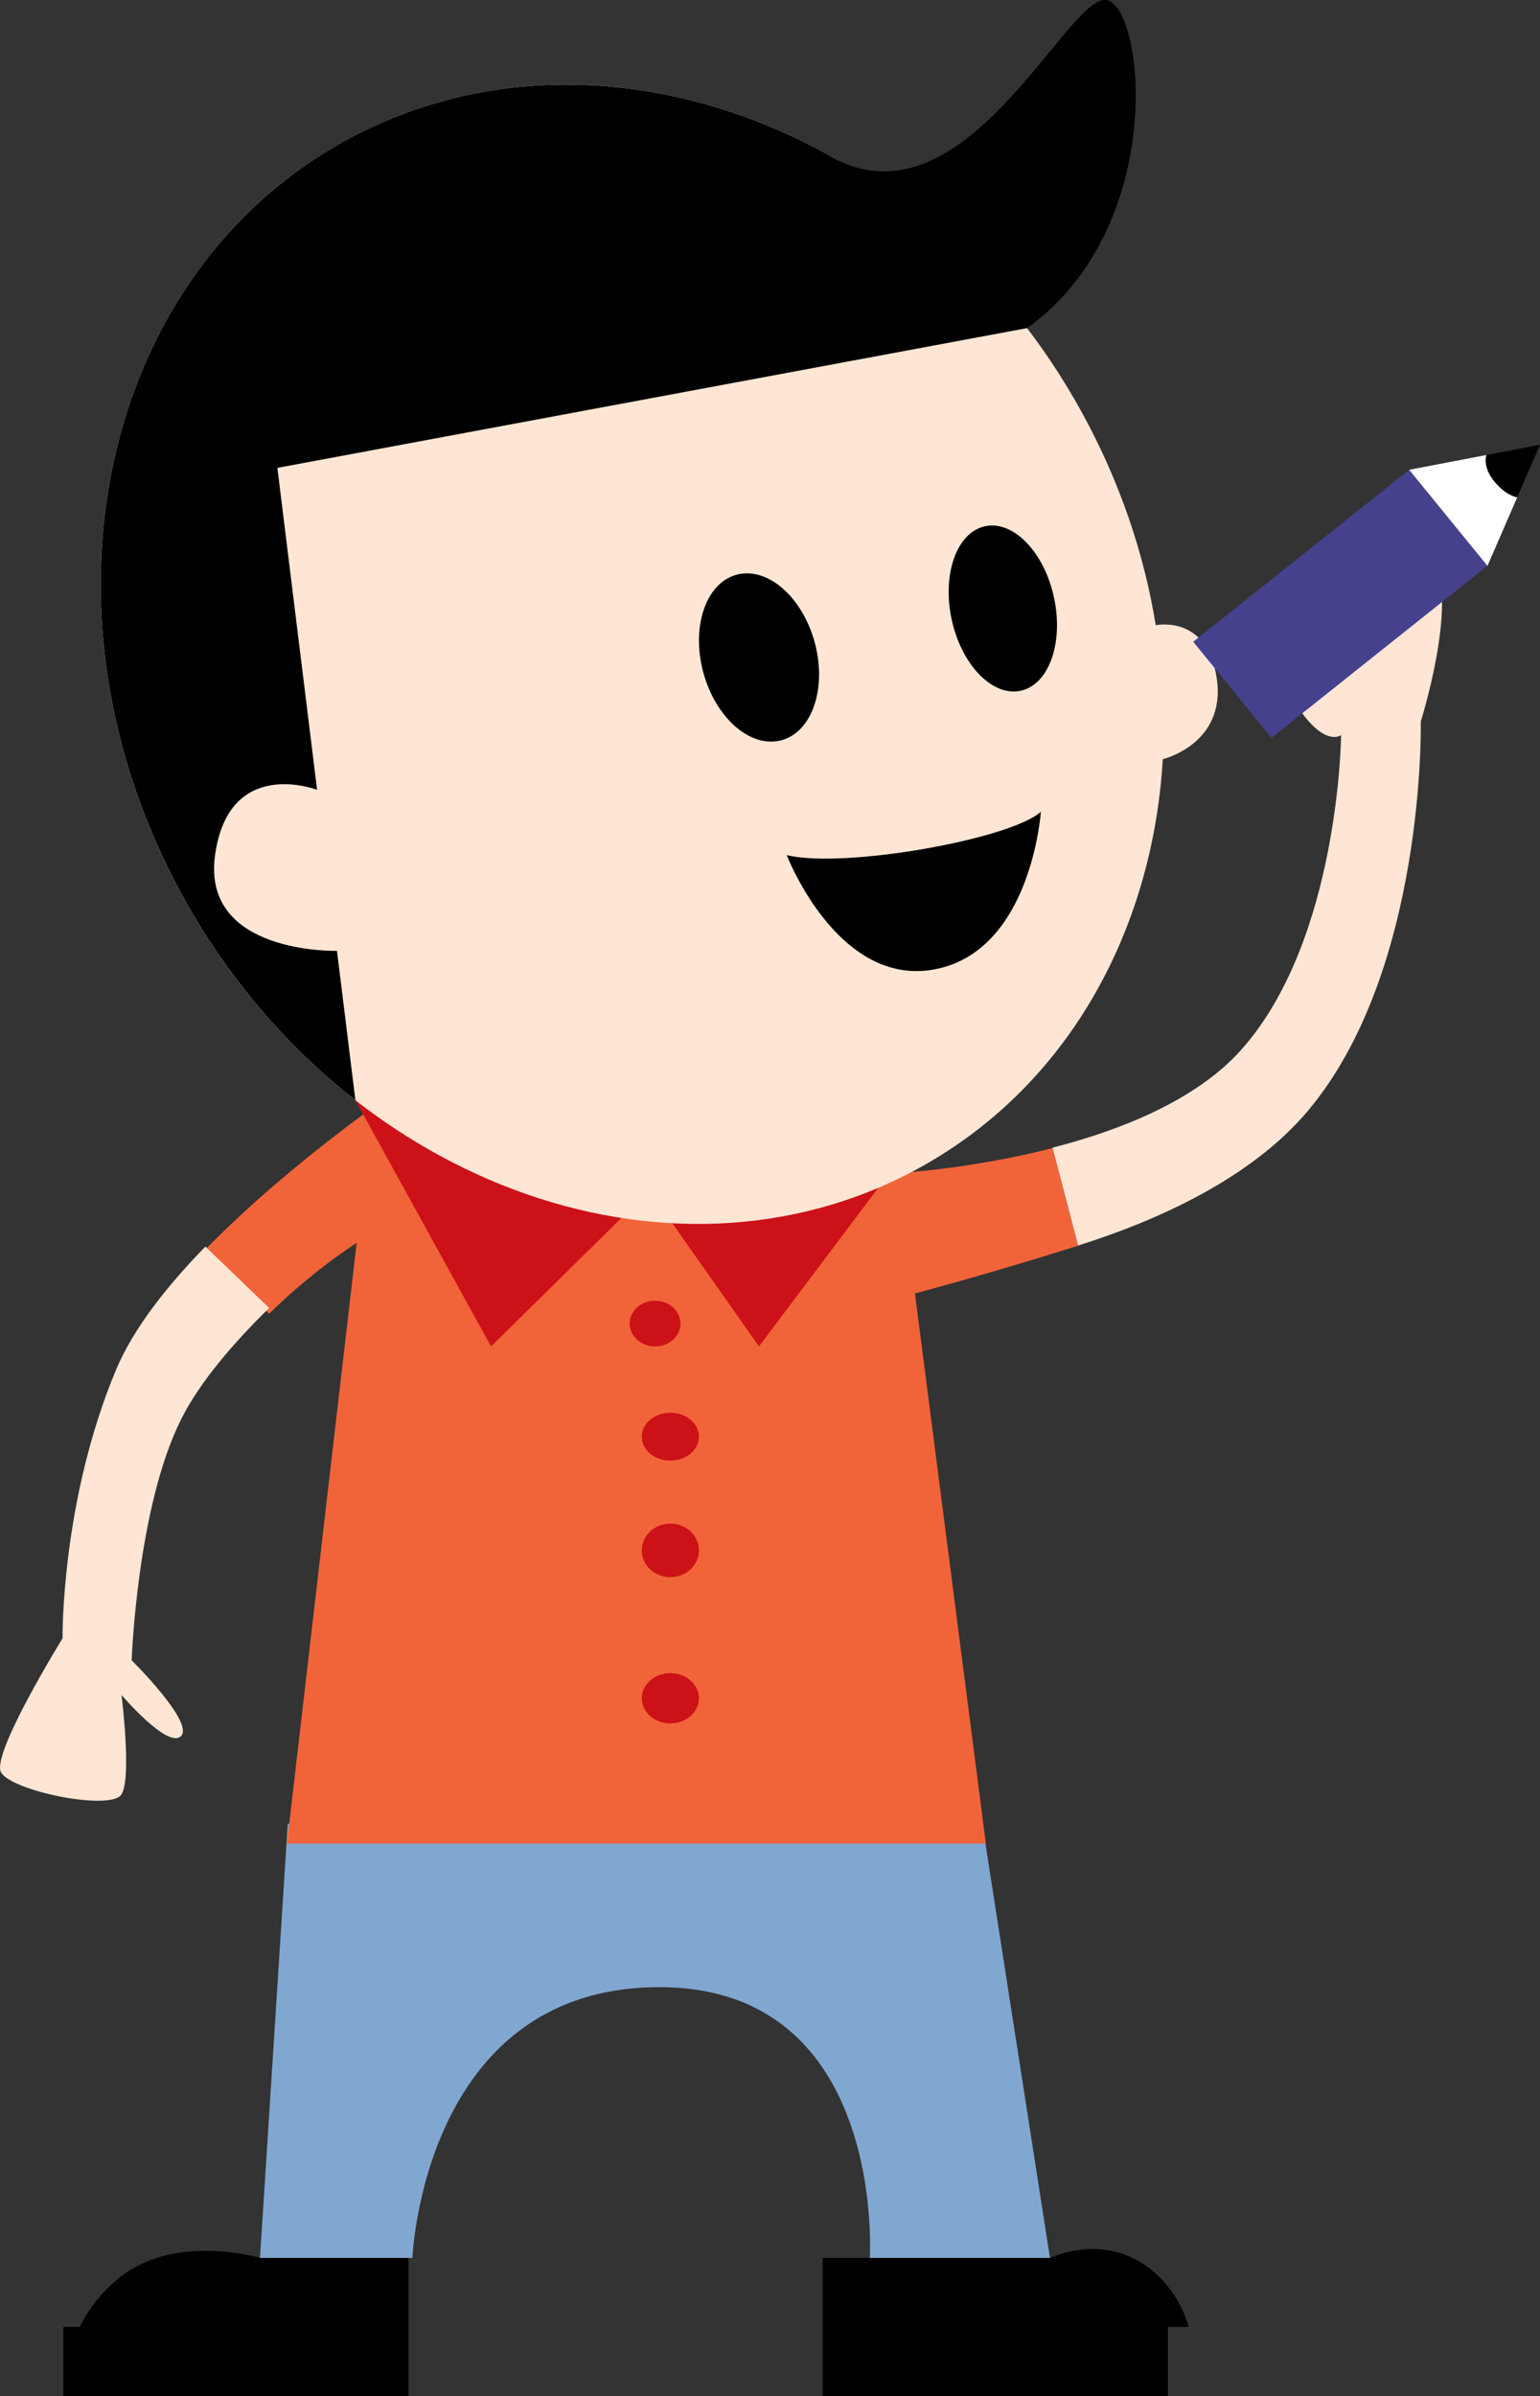 <?xml version="1.0" encoding="utf-8"?>
<!-- Generator: Adobe Illustrator 17.0.0, SVG Export Plug-In . SVG Version: 6.00 Build 0)  -->
<!DOCTYPE svg PUBLIC "-//W3C//DTD SVG 1.1//EN" "http://www.w3.org/Graphics/SVG/1.1/DTD/svg11.dtd">
<svg version="1.1" id="Livello_1" xmlns="http://www.w3.org/2000/svg" xmlns:xlink="http://www.w3.org/1999/xlink" x="0px" y="0px"
	 width="22.307px" height="34.701px" viewBox="0 0 22.307 34.701" enable-background="new 0 0 22.307 34.701" xml:space="preserve">
<rect x="0" y="0" width="22.307" height="34.701" fill="#333333" stroke="none"/>
<g>
	<rect x="0.917" y="33.701" width="5" height="1"/>
	<rect x="11.917" y="33.701" width="5" height="1"/>
	<rect x="1.39" y="33.701" fill="#FFFFFF" width="5" height="0"/>
	<rect x="12.39" y="33.701" fill="#FFFFFF" width="5" height="0"/>
	<path d="M17.218,33.701h-5.301v-1h3.293c0,0,0.634-0.307,1.249,0.028C17.074,33.064,17.218,33.701,17.218,33.701z"/>
	<path d="M1.157,33.701h4.76v-1h-2.15c0,0-0.822-0.245-1.562,0.022C1.464,32.99,1.157,33.701,1.157,33.701z"/>
	<path fill="#80A7D0" d="M4.168,26.415l-0.402,6.286h2.208c0,0,0.151-3.872,3.513-3.921c3.363-0.05,3.112,3.921,3.112,3.921h2.61
		l-1.004-6.444L4.168,26.415z"/>
	<path fill="#F16439" d="M4.156,26.701l1.01-8.7c0,0-0.618,0.386-1.268,1.026l-0.923-0.931c1.243-1.275,2.824-2.339,2.824-2.339
		l7.228,1.23c0,0,1.041-0.057,2.22-0.36l0.371,1.414c-1.28,0.405-2.365,0.692-2.365,0.692l1.027,7.967H4.156z"/>
	<g>
		<path fill="#FFE6D4" d="M3.898,18.943l-0.923-0.889c-0.556,0.57-1.043,1.187-1.291,1.777c-0.803,1.911-0.778,3.897-0.778,3.897
			s-1.029,1.663-0.893,1.936c0.136,0.273,1.596,0.571,1.747,0.323c0.151-0.248,0-1.439,0-1.439s0.678,0.794,0.864,0.593
			c0.187-0.202-0.717-1.095-0.717-1.095s0.078-2.227,0.72-3.497C2.901,20.001,3.408,19.424,3.898,18.943z"/>
		<path fill="#FFE6D4" d="M20.782,8.116l-1.958,2.159c0.376,0.546,0.602,0.372,0.602,0.372s-0.025,2.978-1.456,4.567
			c-0.652,0.724-1.737,1.154-2.724,1.408l0.371,1.417c1.175-0.371,2.515-0.982,3.332-1.956c1.707-2.035,1.631-5.634,1.631-5.634
			S21.108,8.786,20.782,8.116z"/>
	</g>
	<g>
		<polygon fill="#CD1118" points="7.113,19.5 9.296,17.349 5.147,15.934 		"/>
		<polygon fill="#CD1118" points="9.549,17.448 10.994,19.5 12.935,16.919 		"/>
	</g>
	<path fill="#FFE6D4" d="M15.673,5.977c0.548,0.998,0.9,2.042,1.068,3.078c0,0,0.753-0.163,0.885,0.78
		c0.132,0.943-0.783,1.16-0.783,1.16c-0.149,2.518-1.404,4.78-3.583,5.95c-3.598,1.933-8.352,0.155-10.617-3.97
		S1.458,3.94,5.056,2.007S13.408,1.852,15.673,5.977z"/>
	<path d="M4.018,6.776l0.575,4.663c0,0-1.278-0.494-1.478,0.946s1.766,1.386,1.766,1.386l0.267,2.163
		c-0.984-0.768-1.848-1.765-2.504-2.959C0.378,8.85,1.458,3.94,5.056,2.007C7.261,0.823,9.9,1.032,12.134,2.32
		c1.847,0.907,3.277-2.27,3.854-2.32s0.979,3.251-1.11,4.752L4.018,6.776z"/>
	<path d="M11.803,9.311c0.177,0.663-0.042,1.294-0.488,1.411c-0.447,0.117-0.952-0.326-1.129-0.989
		c-0.177-0.663,0.042-1.294,0.488-1.411C11.121,8.206,11.626,8.649,11.803,9.311z"/>
	<path d="M15.268,8.658c0.141,0.658-0.078,1.262-0.487,1.347s-0.856-0.379-0.997-1.037c-0.141-0.658,0.078-1.262,0.487-1.347
		C14.681,7.535,15.128,7.999,15.268,8.658z"/>
	<path d="M11.396,12.385c0.837,0.199,3.246-0.232,3.681-0.629c0,0-0.134,2.019-1.539,2.283S11.396,12.385,11.396,12.385z"/>
	<ellipse fill="#CD1118" cx="9.489" cy="19.169" rx="0.368" ry="0.331"/>
	<ellipse fill="#CD1118" cx="9.71" cy="20.807" rx="0.414" ry="0.347"/>
	<ellipse fill="#CD1118" cx="9.71" cy="22.454" rx="0.414" ry="0.388"/>
	<ellipse fill="#CD1118" cx="9.71" cy="24.596" rx="0.414" ry="0.364"/>
	<polygon fill="#45418D" points="21.545,8.195 18.418,10.686 17.284,9.295 20.412,6.804 	"/>
	<polygon points="22.307,6.441 21.529,6.59 21.259,7.285 21.976,7.203 	"/>
	<path fill="#FFFFFF" d="M21.643,6.97c-0.173-0.213-0.113-0.38-0.113-0.38l-1.118,0.214l1.134,1.392l0.431-0.993
		C21.976,7.203,21.816,7.183,21.643,6.97z"/>
</g>
</svg>
